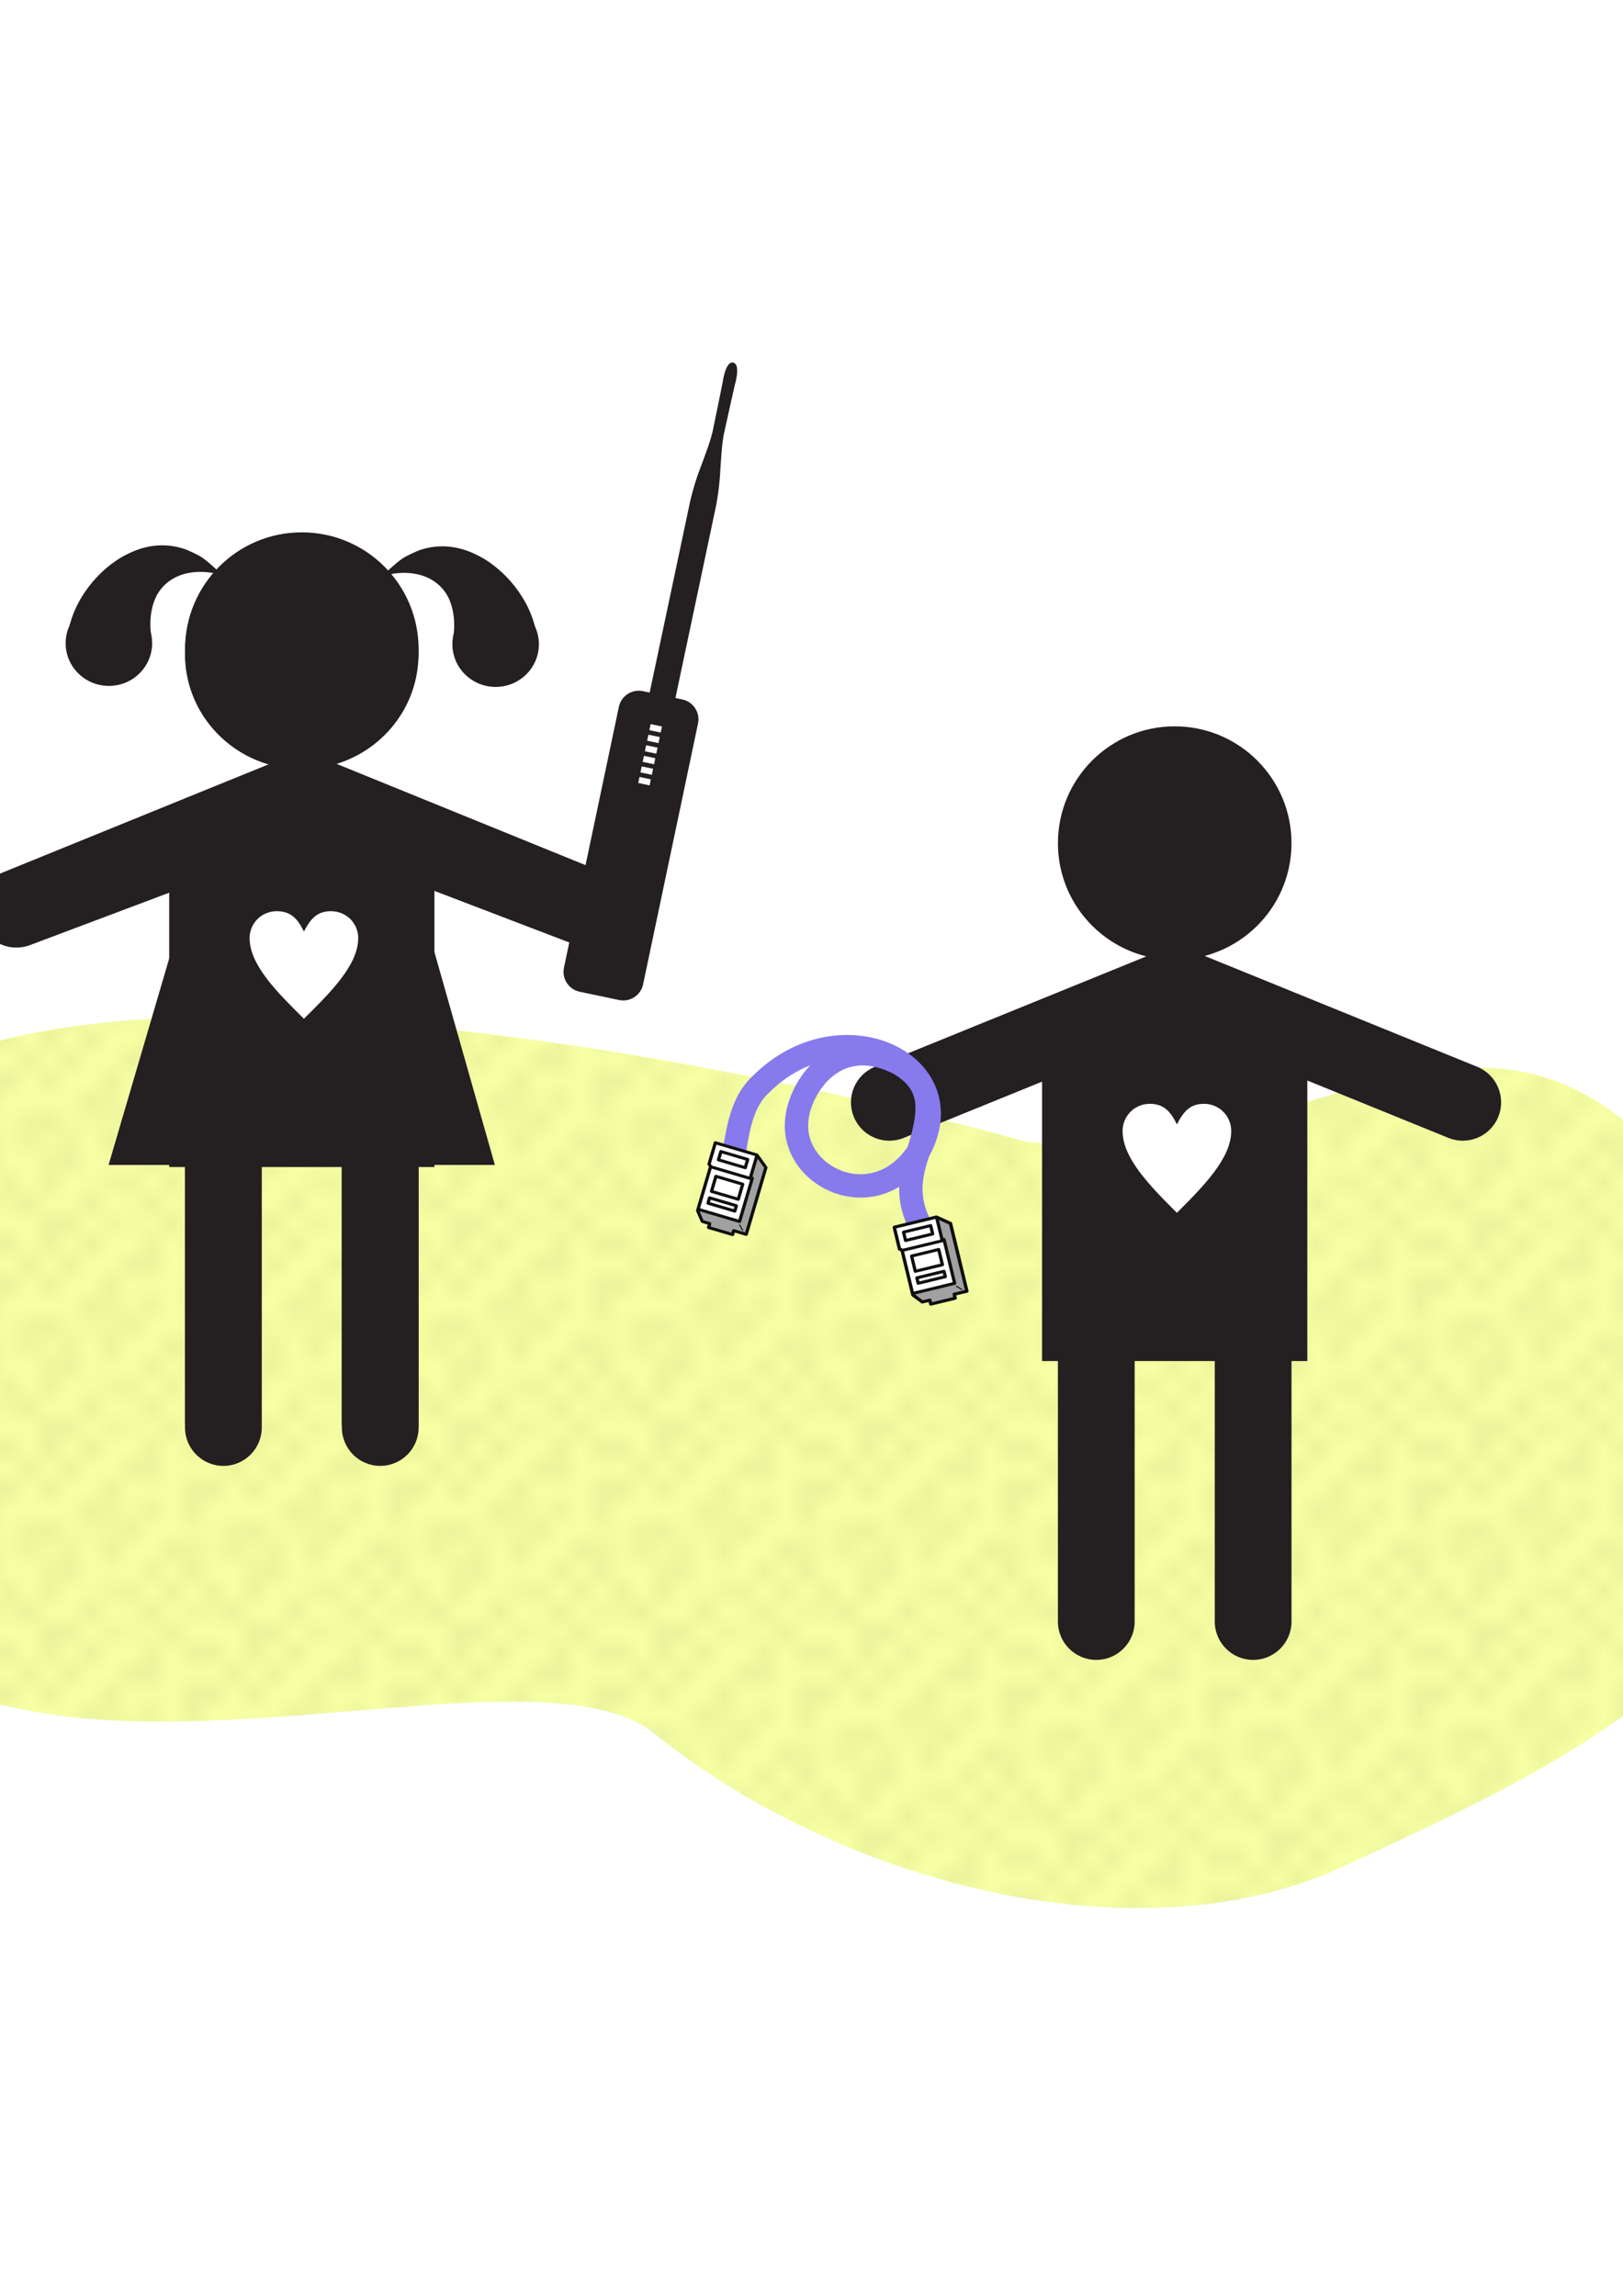<?xml version="1.0" encoding="UTF-8" standalone="no"?>
<!-- Created with Inkscape (http://www.inkscape.org/) -->

<svg
   xmlns:dc="http://purl.org/dc/elements/1.1/"
   xmlns:cc="http://creativecommons.org/ns#"
   xmlns:rdf="http://www.w3.org/1999/02/22-rdf-syntax-ns#"
   xmlns:svg="http://www.w3.org/2000/svg"
   xmlns="http://www.w3.org/2000/svg"
   xmlns:sodipodi="http://sodipodi.sourceforge.net/DTD/sodipodi-0.dtd"
   xmlns:inkscape="http://www.inkscape.org/namespaces/inkscape"
   width="210mm"
   height="297mm"
   id="svg2"
   version="1.1"
   inkscape:version="0.48.2 r9819"
   sodipodi:docname="Pair_of_installers-upd.svg"
   inkscape:export-filename="Q:\home\file\Pair_of_installers-upd.png"
   inkscape:export-xdpi="90"
   inkscape:export-ydpi="90">
  <defs
     id="defs4">
    <clipPath
       id="clipPath934"
       clipPathUnits="userSpaceOnUse">
      <path
         inkscape:connector-curvature="0"
         id="path936"
         d="m 54.72,168.729 65.071,0 0,62.585 -65.071,0 0,-62.585 z" />
    </clipPath>
    <clipPath
       id="clipPath868"
       clipPathUnits="userSpaceOnUse">
      <path
         inkscape:connector-curvature="0"
         id="path870"
         d="m 36,239.48 132.48,0 0,76.32 -132.48,0 0,-76.32 z" />
    </clipPath>
    <clipPath
       id="clipPath840"
       clipPathUnits="userSpaceOnUse">
      <path
         inkscape:connector-curvature="0"
         id="path842"
         d="M 69.28,123.822 103.922,95.77 127.967,125.464 93.326,153.516 69.28,123.822 z" />
    </clipPath>
    <clipPath
       id="clipPath790"
       clipPathUnits="userSpaceOnUse">
      <path
         inkscape:connector-curvature="0"
         id="path792"
         d="m 36.8,315.8 131.68,0 0,76.32 -131.68,0 0,-76.32 z" />
    </clipPath>
    <clipPath
       id="clipPath778"
       clipPathUnits="userSpaceOnUse">
      <path
         inkscape:connector-curvature="0"
         id="path780"
         d="m 36.4,393.12 131.681,0 0,76.32 -131.681,0 0,-76.32 z" />
    </clipPath>
    <clipPath
       id="clipPath764"
       clipPathUnits="userSpaceOnUse">
      <path
         inkscape:connector-curvature="0"
         id="path766"
         d="m 60.155,472.06 69.989,0 0,66.345 -69.989,0 0,-66.345 z" />
    </clipPath>
    <clipPath
       id="clipPath56"
       clipPathUnits="userSpaceOnUse">
      <path
         inkscape:connector-curvature="0"
         id="path58"
         d="M 0,792 612,792 612,0 0,0 0,792 z" />
    </clipPath>
    <clipPath
       id="clipPath18"
       clipPathUnits="userSpaceOnUse">
      <path
         inkscape:connector-curvature="0"
         id="path20"
         d="M 0,792 612,792 612,0 0,0 0,792 z" />
    </clipPath>
    <clipPath
       clipPathUnits="userSpaceOnUse"
       id="clipPath3058">
      <path
         inkscape:connector-curvature="0"
         d="M 0,0 612,0 612,792 0,792 0,0 z"
         id="path3060" />
    </clipPath>
    <pattern
       inkscape:collect="always"
       patternUnits="userSpaceOnUse"
       width="10"
       height="10"
       patternTransform="translate(0,0) scale(10,10)"
       id="Polkadots-med"
       inkscape:stockid="Polka dots, medium">
      <circle
         style="fill:black;stroke:none"
         cx="2.567"
         cy="0.810"
         r="0.15"
         id="circle4794" />
      <circle
         style="fill:black;stroke:none"
         cx="3.048"
         cy="2.33"
         r="0.15"
         id="circle4796" />
      <circle
         style="fill:black;stroke:none"
         cx="4.418"
         cy="2.415"
         r="0.15"
         id="circle4798" />
      <circle
         style="fill:black;stroke:none"
         cx="1.844"
         cy="3.029"
         r="0.15"
         id="circle4800" />
      <circle
         style="fill:black;stroke:none"
         cx="6.08"
         cy="1.363"
         r="0.15"
         id="circle4802" />
      <circle
         style="fill:black;stroke:none"
         cx="5.819"
         cy="4.413"
         r="0.15"
         id="circle4804" />
      <circle
         style="fill:black;stroke:none"
         cx="4.305"
         cy="4.048"
         r="0.15"
         id="circle4806" />
      <circle
         style="fill:black;stroke:none"
         cx="5.541"
         cy="3.045"
         r="0.15"
         id="circle4808" />
      <circle
         style="fill:black;stroke:none"
         cx="4.785"
         cy="5.527"
         r="0.15"
         id="circle4810" />
      <circle
         style="fill:black;stroke:none"
         cx="2.667"
         cy="5.184"
         r="0.15"
         id="circle4812" />
      <circle
         style="fill:black;stroke:none"
         cx="7.965"
         cy="1.448"
         r="0.15"
         id="circle4814" />
      <circle
         style="fill:black;stroke:none"
         cx="7.047"
         cy="5.049"
         r="0.15"
         id="circle4816" />
      <circle
         style="fill:black;stroke:none"
         cx="4.340"
         cy="0.895"
         r="0.15"
         id="circle4818" />
      <circle
         style="fill:black;stroke:none"
         cx="7.125"
         cy="0.340"
         r="0.15"
         id="circle4820" />
      <circle
         style="fill:black;stroke:none"
         cx="9.553"
         cy="1.049"
         r="0.15"
         id="circle4822" />
      <circle
         style="fill:black;stroke:none"
         cx="7.006"
         cy="2.689"
         r="0.15"
         id="circle4824" />
      <circle
         style="fill:black;stroke:none"
         cx="8.909"
         cy="2.689"
         r="0.15"
         id="circle4826" />
      <circle
         style="fill:black;stroke:none"
         cx="9.315"
         cy="4.407"
         r="0.15"
         id="circle4828" />
      <circle
         style="fill:black;stroke:none"
         cx="7.820"
         cy="3.870"
         r="0.15"
         id="circle4830" />
      <circle
         style="fill:black;stroke:none"
         cx="8.270"
         cy="5.948"
         r="0.15"
         id="circle4832" />
      <circle
         style="fill:black;stroke:none"
         cx="7.973"
         cy="7.428"
         r="0.15"
         id="circle4834" />
      <circle
         style="fill:black;stroke:none"
         cx="9.342"
         cy="8.072"
         r="0.15"
         id="circle4836" />
      <circle
         style="fill:black;stroke:none"
         cx="8.206"
         cy="9.315"
         r="0.15"
         id="circle4838" />
      <circle
         style="fill:black;stroke:none"
         cx="9.682"
         cy="9.475"
         r="0.15"
         id="circle4840" />
      <circle
         style="fill:black;stroke:none"
         cx="9.688"
         cy="6.186"
         r="0.15"
         id="circle4842" />
      <circle
         style="fill:black;stroke:none"
         cx="3.379"
         cy="6.296"
         r="0.15"
         id="circle4844" />
      <circle
         style="fill:black;stroke:none"
         cx="2.871"
         cy="8.204"
         r="0.15"
         id="circle4846" />
      <circle
         style="fill:black;stroke:none"
         cx="4.59"
         cy="8.719"
         r="0.15"
         id="circle4848" />
      <circle
         style="fill:black;stroke:none"
         cx="3.181"
         cy="9.671"
         r="0.15"
         id="circle4850" />
      <circle
         style="fill:black;stroke:none"
         cx="5.734"
         cy="7.315"
         r="0.15"
         id="circle4852" />
      <circle
         style="fill:black;stroke:none"
         cx="6.707"
         cy="6.513"
         r="0.15"
         id="circle4854" />
      <circle
         style="fill:black;stroke:none"
         cx="5.730"
         cy="9.670"
         r="0.15"
         id="circle4856" />
      <circle
         style="fill:black;stroke:none"
         cx="6.535"
         cy="8.373"
         r="0.15"
         id="circle4858" />
      <circle
         style="fill:black;stroke:none"
         cx="4.37"
         cy="7.154"
         r="0.15"
         id="circle4860" />
      <circle
         style="fill:black;stroke:none"
         cx="0.622"
         cy="7.25"
         r="0.15"
         id="circle4862" />
      <circle
         style="fill:black;stroke:none"
         cx="0.831"
         cy="5.679"
         r="0.15"
         id="circle4864" />
      <circle
         style="fill:black;stroke:none"
         cx="1.257"
         cy="8.519"
         r="0.15"
         id="circle4866" />
      <circle
         style="fill:black;stroke:none"
         cx="1.989"
         cy="6.877"
         r="0.15"
         id="circle4868" />
      <circle
         style="fill:black;stroke:none"
         cx="0.374"
         cy="3.181"
         r="0.15"
         id="circle4870" />
      <circle
         style="fill:black;stroke:none"
         cx="1.166"
         cy="1.664"
         r="0.15"
         id="circle4872" />
      <circle
         style="fill:black;stroke:none"
         cx="1.151"
         cy="0.093"
         r="0.15"
         id="circle4874" />
      <circle
         style="fill:black;stroke:none"
         cx="1.151"
         cy="10.093"
         r="0.15"
         id="circle4876" />
      <circle
         style="fill:black;stroke:none"
         cx="1.302"
         cy="4.451"
         r="0.15"
         id="circle4878" />
      <circle
         style="fill:black;stroke:none"
         cx="3.047"
         cy="3.763"
         r="0.15"
         id="circle4880" />
    </pattern>
  </defs>
  <sodipodi:namedview
     id="base"
     pagecolor="#ffffff"
     bordercolor="#666666"
     borderopacity="1.0"
     gridtolerance="10000"
     guidetolerance="10"
     objecttolerance="10"
     inkscape:pageopacity="0.0"
     inkscape:pageshadow="2"
     inkscape:zoom="0.35"
     inkscape:cx="375"
     inkscape:cy="-233.49529"
     inkscape:document-units="mm"
     inkscape:current-layer="layer1"
     showgrid="false"
     inkscape:window-width="986"
     inkscape:window-height="490"
     inkscape:window-x="150"
     inkscape:window-y="150"
     inkscape:window-maximized="0" />
  <g
     inkscape:label="Пласт 1"
     inkscape:groupmode="layer"
     id="layer1">
    <g
       transform="translate(390.613,-25.282)"
       id="layer1-9"
       inkscape:label="Layer 1">
      <rect
         inkscape:export-ydpi="27.59"
         inkscape:export-xdpi="27.59"
         inkscape:export-filename="/home/andygunn/Commotion/Construction Kit/Graphic Assets/Pair_of_installers.png"
         transform="translate(-496.327,202.561)"
         y="0.166"
         x="1.0899136e-006"
         height="755.714"
         width="978.571"
         id="rect3881"
         style="fill:#ffffff;fill-opacity:1;stroke:none" />
      <g
         inkscape:export-ydpi="27.59"
         inkscape:export-xdpi="27.59"
         inkscape:export-filename="/home/andygunn/Commotion/Construction Kit/Graphic Assets/Pair_of_installers.png"
         transform="translate(888.571,148.571)"
         id="g5484">
        <path
           style="fill:#e8ff00;fill-opacity:0.36;stroke:none"
           d="m -777.096,434.97 c -150.362,-41.976 -556.087,-125.696 -597.143,25.714 -80.874,400.934 324.131,196 414.286,262.857 84.536,69.288 227.211,111.955 331.429,68.571 131.961,-60.876 273.375,-122.649 200,-297.143 -108.387,-184.955 -199.445,-43.508 -348.571,-60 z"
           id="path3033-4"
           inkscape:connector-curvature="0"
           sodipodi:nodetypes="cccccc" />
        <path
           style="fill:url(#Polkadots-med);fill-opacity:1;stroke:none"
           d="m -777.143,435.219 c -150.362,-41.976 -556.087,-125.696 -597.143,25.714 -80.874,400.934 324.131,196 414.286,262.857 84.536,69.288 227.211,111.955 331.429,68.571 131.961,-60.876 273.375,-122.649 200,-297.143 -108.387,-184.955 -199.445,-43.508 -348.571,-60 z"
           id="path3033"
           inkscape:connector-curvature="0"
           sodipodi:nodetypes="cccccc" />
      </g>
      <g
         inkscape:export-ydpi="27.59"
         inkscape:export-xdpi="27.59"
         inkscape:export-filename="/home/andygunn/Commotion/Construction Kit/Graphic Assets/Pair_of_installers.png"
         inkscape:label="Layer 1"
         id="layer1-8"
         transform="matrix(0.646,0.136,-0.136,0.646,-228.918,-128.747)">
        <g
           id="g3198"
           transform="matrix(2.627,0,0,2.627,-593.906,-699.345)">
          <g
             id="g3054"
             transform="matrix(1.25,0,0,-1.25,294.73,1249.131)">
            <g
               clip-path="url(#clipPath3058)"
               id="g3056">
              <g
                 transform="translate(69.847,578.773)"
                 id="g3062">
                <path
                   id="path3064"
                   style="fill:#241f21;fill-opacity:1;fill-rule:nonzero;stroke:none"
                   d="m 0,0 -1.588,0 0.041,44.236 c 0,0 -0.033,3.434 -0.562,7.088 -0.528,3.656 -1.043,6.936 -1.047,9.283 -0.004,2.35 0.135,11.258 0.135,11.258 0,0 0.412,4.713 -1.327,4.84 l -0.127,0.022 c -1.738,-0.116 -1.357,-4.832 -1.357,-4.832 0,0 0.086,-8.909 0.068,-11.258 -0.017,-2.348 -0.554,-5.623 -1.103,-9.276 -0.551,-3.652 -0.606,-7.086 -0.606,-7.086 L -7.526,0 -9.08,0 c -2.531,0 -4.582,-2.051 -4.582,-4.582 l 0,-60.117 c 0,-2.531 2.051,-4.582 4.582,-4.582 l 9.08,0 c 2.531,0 4.584,2.051 4.584,4.582 l 0,60.117 C 4.584,-2.051 2.531,0 0,0"
                   inkscape:connector-curvature="0" />
              </g>
            </g>
          </g>
          <path
             id="path3066"
             style="fill:#ffffff;fill-opacity:1;fill-rule:nonzero;stroke:none"
             d="m 378.004,536.048 -3.276,0 0,-1.736 3.276,0 0,1.736 z"
             inkscape:connector-curvature="0" />
          <path
             id="path3068"
             style="fill:#ffffff;fill-opacity:1;fill-rule:nonzero;stroke:none"
             d="m 378.004,539.093 -3.276,0 0,-1.734 3.276,0 0,1.734 z"
             inkscape:connector-curvature="0" />
          <path
             id="path3070"
             style="fill:#ffffff;fill-opacity:1;fill-rule:nonzero;stroke:none"
             d="m 378.004,542.139 -3.276,0 0,-1.736 3.276,0 0,1.736 z"
             inkscape:connector-curvature="0" />
          <path
             id="path3072"
             style="fill:#ffffff;fill-opacity:1;fill-rule:nonzero;stroke:none"
             d="m 378.004,545.184 -3.276,0 0,-1.734 3.276,0 0,1.734 z"
             inkscape:connector-curvature="0" />
          <path
             id="path3074"
             style="fill:#ffffff;fill-opacity:1;fill-rule:nonzero;stroke:none"
             d="m 378.004,548.228 -3.276,0 0,-1.734 3.276,0 0,1.734 z"
             inkscape:connector-curvature="0" />
          <path
             id="path3076"
             style="fill:#ffffff;fill-opacity:1;fill-rule:nonzero;stroke:none"
             d="m 378.004,551.275 -3.276,0 0,-1.736 3.276,0 0,1.736 z"
             inkscape:connector-curvature="0" />
        </g>
      </g>
      <g
         inkscape:export-ydpi="27.59"
         inkscape:export-xdpi="27.59"
         inkscape:export-filename="/home/andygunn/Commotion/Construction Kit/Graphic Assets/Pair_of_installers.png"
         inkscape:label="Layer 1"
         id="layer1-0"
         transform="matrix(1.635,0,0,1.635,-871.904,-134.338)">
        <g
           transform="matrix(4.014,0,0,4.014,31.704,-1820.77)"
           id="g4023">
          <g
             transform="matrix(1.25,0,0,-1.25,110.468,542.95)"
             id="g1944">
            <path
               id="path1946"
               style="fill:#241f21;fill-opacity:1;fill-rule:nonzero;stroke:none"
               d="m 0,0 -16.244,6.606 c 2.977,0.792 5.173,3.496 5.173,6.722 0,3.846 -3.117,6.963 -6.964,6.963 -3.843,0 -6.959,-3.117 -6.959,-6.963 0,-3.262 2.244,-5.991 5.268,-6.747 l -2.556,-1.04 c -0.06,-0.025 -0.122,-0.048 -0.181,-0.073 L -35.907,0 c -1.17,-0.477 -1.732,-1.813 -1.257,-2.98 0.476,-1.172 1.812,-1.733 2.98,-1.256 l 8.245,3.351 0,-16.653 0.943,0 0,-15.525 c 0,-1.262 1.025,-2.287 2.287,-2.287 1.264,0 2.288,1.025 2.288,2.287 l 0,15.525 4.776,0 0,-15.525 c 0,-1.262 1.024,-2.287 2.287,-2.287 1.263,0 2.288,1.025 2.288,2.287 l 0,15.525 0.942,0 0,16.719 8.405,-3.417 c 1.168,-0.477 2.504,0.084 2.98,1.256 C 1.732,-1.813 1.169,-0.477 0,0"
               inkscape:connector-curvature="0" />
          </g>
          <g
             transform="matrix(1.25,0,0,-1.25,88.09,547.241)"
             id="g1948">
            <path
               id="path1950"
               style="fill:#ffffff;fill-opacity:1;fill-rule:nonzero;stroke:none"
               d="m 0,0 c 0.416,0.81 0.811,1.226 1.619,1.226 0.897,0 1.619,-0.723 1.619,-1.62 0,-1.619 -1.619,-3.259 -3.238,-4.878 -1.619,1.619 -3.238,3.259 -3.238,4.878 0,0.897 0.721,1.62 1.619,1.62 C -0.811,1.226 -0.393,0.81 0,0"
               inkscape:connector-curvature="0" />
          </g>
        </g>
      </g>
      <g
         inkscape:export-ydpi="27.59"
         inkscape:export-xdpi="27.59"
         inkscape:export-filename="/home/andygunn/Commotion/Construction Kit/Graphic Assets/Pair_of_installers.png"
         inkscape:label="Layer 1"
         id="layer1-0-8"
         transform="matrix(1.635,0,0,1.635,-445.03,-39.481)">
        <g
           transform="matrix(4.014,0,0,4.014,31.704,-1820.77)"
           id="g4023-1">
          <g
             transform="matrix(1.25,0,0,-1.25,110.468,542.95)"
             id="g1944-8">
            <path
               id="path1946-4"
               style="fill:#241f21;fill-opacity:1;fill-rule:nonzero;stroke:none"
               d="m 0,0 -16.244,6.606 c 2.977,0.792 5.173,3.496 5.173,6.722 0,3.846 -3.117,6.963 -6.964,6.963 -3.843,0 -6.959,-3.117 -6.959,-6.963 0,-3.262 2.244,-5.991 5.268,-6.747 l -2.556,-1.04 c -0.06,-0.025 -0.122,-0.048 -0.181,-0.073 L -35.907,0 c -1.17,-0.477 -1.732,-1.813 -1.257,-2.98 0.476,-1.172 1.812,-1.733 2.98,-1.256 l 8.245,3.351 0,-16.653 0.943,0 0,-15.525 c 0,-1.262 1.025,-2.287 2.287,-2.287 1.264,0 2.288,1.025 2.288,2.287 l 0,15.525 4.776,0 0,-15.525 c 0,-1.262 1.024,-2.287 2.287,-2.287 1.263,0 2.288,1.025 2.288,2.287 l 0,15.525 0.942,0 0,16.719 8.405,-3.417 c 1.168,-0.477 2.504,0.084 2.98,1.256 C 1.732,-1.813 1.169,-0.477 0,0"
               inkscape:connector-curvature="0" />
          </g>
          <g
             transform="matrix(1.25,0,0,-1.25,88.09,547.241)"
             id="g1948-9">
            <path
               id="path1950-8"
               style="fill:#ffffff;fill-opacity:1;fill-rule:nonzero;stroke:none"
               d="m 0,0 c 0.416,0.81 0.811,1.226 1.619,1.226 0.897,0 1.619,-0.723 1.619,-1.62 0,-1.619 -1.619,-3.259 -3.238,-4.878 -1.619,1.619 -3.238,3.259 -3.238,4.878 0,0.897 0.721,1.62 1.619,1.62 C -0.811,1.226 -0.393,0.81 0,0"
               inkscape:connector-curvature="0" />
          </g>
        </g>
      </g>
      <g
         inkscape:export-filename="/home/andygunn/Commotion/Construction Kit/Graphic Assets/Pair_of_installers.png"
         inkscape:export-ydpi="27.59"
         inkscape:export-xdpi="27.59"
         transform="matrix(0.037,0.633,-0.633,0.037,160.1,292.407)"
         id="g5968">
        <path
           style="fill:none;stroke:#877aed;stroke-width:18.009;stroke-linecap:round;stroke-linejoin:miter;stroke-miterlimit:4;stroke-opacity:1;stroke-dasharray:none"
           d="m 511.41,190.066 c -23.87,9.532 -40.84,2.784 -58.925,-4.456 -28.377,-10.314 -47.819,-12.118 -64.419,12.188 -28.523,48.417 14.812,78.184 38.466,81.542 44.648,7.461 78.798,-56.13 30.292,-92.005 -64.779,-41.693 -117.769,52.527 -58.931,118.295 14.471,17.811 41.596,20.575 55.002,24.527"
           id="path4103"
           inkscape:connector-curvature="0"
           sodipodi:nodetypes="ccccccc" />
        <g
           id="g4109"
           transform="matrix(0.202,1.107,-1.107,0.202,981.497,-174.74)">
          <rect
             y="423.391"
             x="229.986"
             height="30.14"
             width="29.433"
             id="rect4105"
             style="fill:#ffffff;fill-opacity:1;stroke:none" />
          <rect
             y="453.796"
             x="231.047"
             height="16.44"
             width="29.61"
             id="rect4107"
             style="fill:#ffffff;fill-opacity:1;stroke:none" />
          <g
             transform="matrix(-0.007,1,-1,-0.007,721.123,76.146)"
             id="g4015">
            <path
               style="fill:#a1a1a1;fill-opacity:1;stroke:none"
               d="m 350.596,489.589 30.343,-0.338 1.023,-1.486 14.092,0 -4.965,7.32 -47.341,0.258 -0.346,-8.889 -2.662,-0.236 -0.213,-16.121 2.765,-0.604 0.258,-5.264 6.172,-4.523 0.081,28.641 z"
               id="path3245"
               inkscape:connector-curvature="0"
               sodipodi:nodetypes="cccccccccccccc" />
            <g
               id="g3212">
              <g
                 transform="matrix(0.695,-0.004,0.004,0.745,339.161,456.595)"
                 id="g872">
                <g
                   transform="translate(12.241,43.824)"
                   id="g874">
                  <path
                     inkscape:connector-curvature="0"
                     id="path876"
                     style="fill:#100f0d;fill-opacity:1;fill-rule:nonzero;stroke:none"
                     d="m 0,0 -4.243,4.243 c -0.195,0.196 -0.195,0.512 0,0.707 0.098,0.098 0.226,0.147 0.354,0.147 0.128,0 0.256,-0.049 0.353,-0.147 L 0.707,0.707 C 0.902,0.512 0.902,0.195 0.707,0 0.512,-0.195 0.195,-0.195 0,0" />
                </g>
              </g>
              <g
                 transform="matrix(0.695,-0.004,0.004,0.745,339.161,456.595)"
                 id="g878">
                <g
                   transform="translate(82,40)"
                   id="g880">
                  <path
                     inkscape:connector-curvature="0"
                     id="path882"
                     style="fill:#100f0d;fill-opacity:1;fill-rule:nonzero;stroke:none"
                     d="M 0,0 -20.582,0 C -20.725,0 -20.865,0.021 -21,0.06 l 0,-35.471 c 0.07,-0.066 0.139,-0.134 0.196,-0.213 L -19.813,-37 0,-37 0,0 z M -8.553,11 -75,11 -75,0.5 c 0,-0.828 -0.671,-1.5 -1.5,-1.5 l -2.5,0 0,-20 2.5,0 c 0.829,0 1.5,-0.672 1.5,-1.5 l 0,-6.381 7.319,-5.652 10e-4,37.821 c 0,0.828 0.671,1.5 1.5,1.5 l 44.499,0 c 0.829,0 1.5,-0.672 1.5,-1.5 0,-0.035 -0.007,-0.067 -0.01,-0.101 L -19.991,3 -1.844,3 -8.553,11 z M -24,-35 l 0,36.788 -40.68,0 L -64.681,-35 -24,-35 z m 25.5,-5 -22.082,0 c -0.482,0 -0.936,0.232 -1.217,0.624 l -0.991,1.376 -42.691,0 -1.399,0 -0.708,0 c -0.332,0 -0.655,0.11 -0.917,0.312 l -8.912,6.883 c -0.368,0.285 -0.583,0.723 -0.583,1.188 l 0,5.617 -2.5,0 c -0.829,0 -1.5,0.672 -1.5,1.5 l 0,23 c 0,0.828 0.671,1.5 1.5,1.5 l 2.5,0 0,10.5 c 0,0.828 0.671,1.5 1.5,1.5 l 68.646,0 c 0.444,0 0.865,-0.196 1.15,-0.536 L 2.649,2.312 C 2.876,2.041 3,1.7 3,1.348 L 3,-38.5 C 3,-39.328 2.329,-40 1.5,-40" />
                </g>
              </g>
              <g
                 transform="matrix(0.695,-0.004,0.004,0.745,339.161,456.595)"
                 id="g884">
                <g
                   transform="translate(25.824,12.221)"
                   id="g886">
                  <path
                     inkscape:connector-curvature="0"
                     id="path888"
                     style="fill:#100f0d;fill-opacity:1;fill-rule:nonzero;stroke:none"
                     d="m 0,0 2.492,0 0,22.666 -2.493,0 L 0,0 z m -1.501,25.666 5.493,0 c 0.828,0 1.5,-0.672 1.5,-1.5 l 0,-25.666 C 5.492,-1.897 5.334,-2.279 5.053,-2.561 4.771,-2.842 4.39,-3 3.992,-3 L -1.5,-3 C -2.329,-3 -3,-2.328 -3,-1.5 l -10e-4,25.666 c 0,0.398 0.159,0.779 0.44,1.061 0.281,0.281 0.663,0.439 1.06,0.439" />
                </g>
              </g>
              <g
                 transform="matrix(0.695,-0.004,0.004,0.745,339.161,456.595)"
                 id="g890">
                <g
                   transform="translate(37.951,12.221)"
                   id="g892">
                  <path
                     inkscape:connector-curvature="0"
                     id="path894"
                     style="fill:#100f0d;fill-opacity:1;fill-rule:nonzero;stroke:none"
                     d="m 0,0 12.492,-0.001 0,22.668 L 0,22.666 0,0 z m -1.5,25.666 15.492,0.001 c 0.398,0 0.779,-0.158 1.061,-0.439 0.281,-0.282 0.439,-0.663 0.439,-1.061 l 0,-25.668 c 0,-0.397 -0.158,-0.779 -0.439,-1.06 -0.282,-0.282 -0.663,-0.44 -1.061,-0.44 L -1.5,-3 C -2.329,-3 -3,-2.328 -3,-1.5 l 0,25.666 c 0,0.828 0.671,1.5 1.5,1.5" />
                </g>
              </g>
              <g
                 transform="matrix(0.695,-0.004,0.004,0.745,339.161,456.595)"
                 id="g896">
                <g
                   transform="translate(75.224,10.194)"
                   id="g898">
                  <path
                     inkscape:connector-curvature="0"
                     id="path900"
                     style="fill:#100f0d;fill-opacity:1;fill-rule:nonzero;stroke:none"
                     d="m 0,0 0,22.667 -5.492,0 L -5.492,0 0,0 z m -6.992,25.667 8.492,0 c 0.007,-0.001 0.014,-0.001 0.021,0 0.828,0 1.5,-0.672 1.5,-1.5 C 3.021,24.083 3.014,24.001 3,23.922 L 3,-1.5 C 3,-2.328 2.329,-3 1.5,-3 l -8.492,0 c -0.398,0 -0.779,0.158 -1.061,0.44 -0.281,0.281 -0.439,0.663 -0.439,1.06 l 0,25.667 c 0,0.828 0.672,1.5 1.5,1.5" />
                </g>
              </g>
            </g>
          </g>
        </g>
        <g
           transform="matrix(0.202,1.107,-1.107,0.202,981.497,-174.74)"
           id="g4131">
          <rect
             style="fill:#ffffff;fill-opacity:1;stroke:none"
             id="rect4133"
             width="29.433"
             height="30.14"
             x="229.986"
             y="423.391" />
          <rect
             style="fill:#ffffff;fill-opacity:1;stroke:none"
             id="rect4135"
             width="29.61"
             height="16.44"
             x="231.047"
             y="453.796" />
          <g
             id="g4137"
             transform="matrix(-0.007,1,-1,-0.007,721.123,76.146)">
            <path
               sodipodi:nodetypes="cccccccccccccc"
               inkscape:connector-curvature="0"
               id="path4139"
               d="m 350.596,489.589 30.343,-0.338 1.023,-1.486 14.092,0 -4.965,7.32 -47.341,0.258 -0.346,-8.889 -2.662,-0.236 -0.213,-16.121 2.765,-0.604 0.258,-5.264 6.172,-4.523 0.081,28.641 z"
               style="fill:#a1a1a1;fill-opacity:1;stroke:none" />
            <g
               id="g4141">
              <g
                 id="g4143"
                 transform="matrix(0.695,-0.004,0.004,0.745,339.161,456.595)">
                <g
                   id="g4145"
                   transform="translate(12.241,43.824)">
                  <path
                     d="m 0,0 -4.243,4.243 c -0.195,0.196 -0.195,0.512 0,0.707 0.098,0.098 0.226,0.147 0.354,0.147 0.128,0 0.256,-0.049 0.353,-0.147 L 0.707,0.707 C 0.902,0.512 0.902,0.195 0.707,0 0.512,-0.195 0.195,-0.195 0,0"
                     style="fill:#100f0d;fill-opacity:1;fill-rule:nonzero;stroke:none"
                     id="path4147"
                     inkscape:connector-curvature="0" />
                </g>
              </g>
              <g
                 id="g4149"
                 transform="matrix(0.695,-0.004,0.004,0.745,339.161,456.595)">
                <g
                   id="g4151"
                   transform="translate(82,40)">
                  <path
                     d="M 0,0 -20.582,0 C -20.725,0 -20.865,0.021 -21,0.06 l 0,-35.471 c 0.07,-0.066 0.139,-0.134 0.196,-0.213 L -19.813,-37 0,-37 0,0 z M -8.553,11 -75,11 -75,0.5 c 0,-0.828 -0.671,-1.5 -1.5,-1.5 l -2.5,0 0,-20 2.5,0 c 0.829,0 1.5,-0.672 1.5,-1.5 l 0,-6.381 7.319,-5.652 10e-4,37.821 c 0,0.828 0.671,1.5 1.5,1.5 l 44.499,0 c 0.829,0 1.5,-0.672 1.5,-1.5 0,-0.035 -0.007,-0.067 -0.01,-0.101 L -19.991,3 -1.844,3 -8.553,11 z M -24,-35 l 0,36.788 -40.68,0 L -64.681,-35 -24,-35 z m 25.5,-5 -22.082,0 c -0.482,0 -0.936,0.232 -1.217,0.624 l -0.991,1.376 -42.691,0 -1.399,0 -0.708,0 c -0.332,0 -0.655,0.11 -0.917,0.312 l -8.912,6.883 c -0.368,0.285 -0.583,0.723 -0.583,1.188 l 0,5.617 -2.5,0 c -0.829,0 -1.5,0.672 -1.5,1.5 l 0,23 c 0,0.828 0.671,1.5 1.5,1.5 l 2.5,0 0,10.5 c 0,0.828 0.671,1.5 1.5,1.5 l 68.646,0 c 0.444,0 0.865,-0.196 1.15,-0.536 L 2.649,2.312 C 2.876,2.041 3,1.7 3,1.348 L 3,-38.5 C 3,-39.328 2.329,-40 1.5,-40"
                     style="fill:#100f0d;fill-opacity:1;fill-rule:nonzero;stroke:none"
                     id="path4153"
                     inkscape:connector-curvature="0" />
                </g>
              </g>
              <g
                 id="g4155"
                 transform="matrix(0.695,-0.004,0.004,0.745,339.161,456.595)">
                <g
                   id="g4157"
                   transform="translate(25.824,12.221)">
                  <path
                     d="m 0,0 2.492,0 0,22.666 -2.493,0 L 0,0 z m -1.501,25.666 5.493,0 c 0.828,0 1.5,-0.672 1.5,-1.5 l 0,-25.666 C 5.492,-1.897 5.334,-2.279 5.053,-2.561 4.771,-2.842 4.39,-3 3.992,-3 L -1.5,-3 C -2.329,-3 -3,-2.328 -3,-1.5 l -10e-4,25.666 c 0,0.398 0.159,0.779 0.44,1.061 0.281,0.281 0.663,0.439 1.06,0.439"
                     style="fill:#100f0d;fill-opacity:1;fill-rule:nonzero;stroke:none"
                     id="path4159"
                     inkscape:connector-curvature="0" />
                </g>
              </g>
              <g
                 id="g4161"
                 transform="matrix(0.695,-0.004,0.004,0.745,339.161,456.595)">
                <g
                   id="g4163"
                   transform="translate(37.951,12.221)">
                  <path
                     d="m 0,0 12.492,-0.001 0,22.668 L 0,22.666 0,0 z m -1.5,25.666 15.492,0.001 c 0.398,0 0.779,-0.158 1.061,-0.439 0.281,-0.282 0.439,-0.663 0.439,-1.061 l 0,-25.668 c 0,-0.397 -0.158,-0.779 -0.439,-1.06 -0.282,-0.282 -0.663,-0.44 -1.061,-0.44 L -1.5,-3 C -2.329,-3 -3,-2.328 -3,-1.5 l 0,25.666 c 0,0.828 0.671,1.5 1.5,1.5"
                     style="fill:#100f0d;fill-opacity:1;fill-rule:nonzero;stroke:none"
                     id="path4165"
                     inkscape:connector-curvature="0" />
                </g>
              </g>
              <g
                 id="g4167"
                 transform="matrix(0.695,-0.004,0.004,0.745,339.161,456.595)">
                <g
                   id="g4169"
                   transform="translate(75.224,10.194)">
                  <path
                     d="m 0,0 0,22.667 -5.492,0 L -5.492,0 0,0 z m -6.992,25.667 8.492,0 c 0.007,-0.001 0.014,-0.001 0.021,0 0.828,0 1.5,-0.672 1.5,-1.5 C 3.021,24.083 3.014,24.001 3,23.922 L 3,-1.5 C 3,-2.328 2.329,-3 1.5,-3 l -8.492,0 c -0.398,0 -0.779,0.158 -1.061,0.44 -0.281,0.281 -0.439,0.663 -0.439,1.06 l 0,25.667 c 0,0.828 0.672,1.5 1.5,1.5"
                     style="fill:#100f0d;fill-opacity:1;fill-rule:nonzero;stroke:none"
                     id="path4171"
                     inkscape:connector-curvature="0" />
                </g>
              </g>
            </g>
          </g>
        </g>
        <g
           transform="matrix(-0.379,1.06,-1.06,-0.379,1037.895,244.667)"
           id="g4131-2">
          <rect
             style="fill:#ffffff;fill-opacity:1;stroke:none"
             id="rect4133-0"
             width="29.433"
             height="30.14"
             x="229.986"
             y="423.391" />
          <rect
             style="fill:#ffffff;fill-opacity:1;stroke:none"
             id="rect4135-5"
             width="29.61"
             height="16.44"
             x="231.047"
             y="453.796" />
          <g
             id="g4137-6"
             transform="matrix(-0.007,1,-1,-0.007,721.123,76.146)">
            <path
               sodipodi:nodetypes="cccccccccccccc"
               inkscape:connector-curvature="0"
               id="path4139-5"
               d="m 350.596,489.589 30.343,-0.338 1.023,-1.486 14.092,0 -4.965,7.32 -47.341,0.258 -0.346,-8.889 -2.662,-0.236 -0.213,-16.121 2.765,-0.604 0.258,-5.264 6.172,-4.523 0.081,28.641 z"
               style="fill:#a1a1a1;fill-opacity:1;stroke:none" />
            <g
               id="g4141-6">
              <g
                 id="g4143-5"
                 transform="matrix(0.695,-0.004,0.004,0.745,339.161,456.595)">
                <g
                   id="g4145-6"
                   transform="translate(12.241,43.824)">
                  <path
                     d="m 0,0 -4.243,4.243 c -0.195,0.196 -0.195,0.512 0,0.707 0.098,0.098 0.226,0.147 0.354,0.147 0.128,0 0.256,-0.049 0.353,-0.147 L 0.707,0.707 C 0.902,0.512 0.902,0.195 0.707,0 0.512,-0.195 0.195,-0.195 0,0"
                     style="fill:#100f0d;fill-opacity:1;fill-rule:nonzero;stroke:none"
                     id="path4147-5"
                     inkscape:connector-curvature="0" />
                </g>
              </g>
              <g
                 id="g4149-8"
                 transform="matrix(0.695,-0.004,0.004,0.745,339.161,456.595)">
                <g
                   id="g4151-0"
                   transform="translate(82,40)">
                  <path
                     d="M 0,0 -20.582,0 C -20.725,0 -20.865,0.021 -21,0.06 l 0,-35.471 c 0.07,-0.066 0.139,-0.134 0.196,-0.213 L -19.813,-37 0,-37 0,0 z M -8.553,11 -75,11 -75,0.5 c 0,-0.828 -0.671,-1.5 -1.5,-1.5 l -2.5,0 0,-20 2.5,0 c 0.829,0 1.5,-0.672 1.5,-1.5 l 0,-6.381 7.319,-5.652 10e-4,37.821 c 0,0.828 0.671,1.5 1.5,1.5 l 44.499,0 c 0.829,0 1.5,-0.672 1.5,-1.5 0,-0.035 -0.007,-0.067 -0.01,-0.101 L -19.991,3 -1.844,3 -8.553,11 z M -24,-35 l 0,36.788 -40.68,0 L -64.681,-35 -24,-35 z m 25.5,-5 -22.082,0 c -0.482,0 -0.936,0.232 -1.217,0.624 l -0.991,1.376 -42.691,0 -1.399,0 -0.708,0 c -0.332,0 -0.655,0.11 -0.917,0.312 l -8.912,6.883 c -0.368,0.285 -0.583,0.723 -0.583,1.188 l 0,5.617 -2.5,0 c -0.829,0 -1.5,0.672 -1.5,1.5 l 0,23 c 0,0.828 0.671,1.5 1.5,1.5 l 2.5,0 0,10.5 c 0,0.828 0.671,1.5 1.5,1.5 l 68.646,0 c 0.444,0 0.865,-0.196 1.15,-0.536 L 2.649,2.312 C 2.876,2.041 3,1.7 3,1.348 L 3,-38.5 C 3,-39.328 2.329,-40 1.5,-40"
                     style="fill:#100f0d;fill-opacity:1;fill-rule:nonzero;stroke:none"
                     id="path4153-2"
                     inkscape:connector-curvature="0" />
                </g>
              </g>
              <g
                 id="g4155-3"
                 transform="matrix(0.695,-0.004,0.004,0.745,339.161,456.595)">
                <g
                   id="g4157-1"
                   transform="translate(25.824,12.221)">
                  <path
                     d="m 0,0 2.492,0 0,22.666 -2.493,0 L 0,0 z m -1.501,25.666 5.493,0 c 0.828,0 1.5,-0.672 1.5,-1.5 l 0,-25.666 C 5.492,-1.897 5.334,-2.279 5.053,-2.561 4.771,-2.842 4.39,-3 3.992,-3 L -1.5,-3 C -2.329,-3 -3,-2.328 -3,-1.5 l -10e-4,25.666 c 0,0.398 0.159,0.779 0.44,1.061 0.281,0.281 0.663,0.439 1.06,0.439"
                     style="fill:#100f0d;fill-opacity:1;fill-rule:nonzero;stroke:none"
                     id="path4159-7"
                     inkscape:connector-curvature="0" />
                </g>
              </g>
              <g
                 id="g4161-0"
                 transform="matrix(0.695,-0.004,0.004,0.745,339.161,456.595)">
                <g
                   id="g4163-6"
                   transform="translate(37.951,12.221)">
                  <path
                     d="m 0,0 12.492,-0.001 0,22.668 L 0,22.666 0,0 z m -1.5,25.666 15.492,0.001 c 0.398,0 0.779,-0.158 1.061,-0.439 0.281,-0.282 0.439,-0.663 0.439,-1.061 l 0,-25.668 c 0,-0.397 -0.158,-0.779 -0.439,-1.06 -0.282,-0.282 -0.663,-0.44 -1.061,-0.44 L -1.5,-3 C -2.329,-3 -3,-2.328 -3,-1.5 l 0,25.666 c 0,0.828 0.671,1.5 1.5,1.5"
                     style="fill:#100f0d;fill-opacity:1;fill-rule:nonzero;stroke:none"
                     id="path4165-8"
                     inkscape:connector-curvature="0" />
                </g>
              </g>
              <g
                 id="g4167-3"
                 transform="matrix(0.695,-0.004,0.004,0.745,339.161,456.595)">
                <g
                   id="g4169-4"
                   transform="translate(75.224,10.194)">
                  <path
                     d="m 0,0 0,22.667 -5.492,0 L -5.492,0 0,0 z m -6.992,25.667 8.492,0 c 0.007,-0.001 0.014,-0.001 0.021,0 0.828,0 1.5,-0.672 1.5,-1.5 C 3.021,24.083 3.014,24.001 3,23.922 L 3,-1.5 C 3,-2.328 2.329,-3 1.5,-3 l -8.492,0 c -0.398,0 -0.779,0.158 -1.061,0.44 -0.281,0.281 -0.439,0.663 -0.439,1.06 l 0,25.667 c 0,0.828 0.672,1.5 1.5,1.5"
                     style="fill:#100f0d;fill-opacity:1;fill-rule:nonzero;stroke:none"
                     id="path4171-5"
                     inkscape:connector-curvature="0" />
                </g>
              </g>
            </g>
          </g>
        </g>
      </g>
    </g>
    <g
       id="layer1-88"
       inkscape:label="Layer 1"
       transform="matrix(0.829,0,0,0.818,-147.937,76.091)">
      <g
         inkscape:export-ydpi="27.59"
         inkscape:export-xdpi="27.59"
         inkscape:export-filename="/home/andygunn/Commotion/Construction Kit/Graphic Assets/Pair_of_installers.png"
         inkscape:label="Layer 1"
         id="layer1-0-2"
         transform="matrix(1.972,0,0,1.972,-402.072,-277.432)">
        <g
           transform="matrix(4.014,0,0,4.014,31.704,-1820.77)"
           id="g4023-4">
          <g
             transform="matrix(1.25,0,0,-1.25,110.468,542.95)"
             id="g1944-5">
            <path
               sodipodi:nodetypes="ccssscccccccccsssccssscccccc"
               id="path1946-5"
               style="fill:#241f21;fill-opacity:1;fill-rule:nonzero;stroke:none"
               d="m 0,0 -16.244,6.606 c 2.977,0.792 5.173,3.496 5.173,6.722 0,3.846 -3.117,6.963 -6.964,6.963 -3.843,0 -6.959,-3.117 -6.959,-6.963 0,-3.262 2.244,-5.991 5.268,-6.747 l -2.556,-1.04 c -0.06,-0.025 -0.122,-0.048 -0.181,-0.073 L -35.907,0 c -1.17,-0.477 -1.732,-1.813 -1.257,-2.98 0.476,-1.172 1.812,-1.733 2.98,-1.256 l 9.545,3.64 -4.91,-16.942 4.553,0 0,-15.525 c 0,-1.262 1.025,-2.287 2.287,-2.287 1.264,0 2.288,1.025 2.288,2.287 l 0,15.525 4.776,0 0,-15.525 c 0,-1.262 1.024,-2.287 2.287,-2.287 1.263,0 2.288,1.025 2.288,2.287 l 0,15.525 4.552,0 L -11.283,-0.53 -1.723,-4.236 c 1.168,-0.477 2.504,0.084 2.98,1.256 C 1.732,-1.813 1.169,-0.477 0,0"
               inkscape:connector-curvature="0" />
          </g>
          <g
             transform="matrix(1.25,0,0,-1.25,88.09,547.241)"
             id="g1948-1">
            <path
               id="path1950-7"
               style="fill:#ffffff;fill-opacity:1;fill-rule:nonzero;stroke:none"
               d="m 0,0 c 0.416,0.81 0.811,1.226 1.619,1.226 0.897,0 1.619,-0.723 1.619,-1.62 0,-1.619 -1.619,-3.259 -3.238,-4.878 -1.619,1.619 -3.238,3.259 -3.238,4.878 0,0.897 0.721,1.62 1.619,1.62 C -0.811,1.226 -0.393,0.81 0,0"
               inkscape:connector-curvature="0" />
          </g>
        </g>
      </g>
      <g
         transform="translate(108.086,36.365)"
         id="g3538">
        <path
           style="fill:#241f21;fill-opacity:1;stroke:none"
           d="m 151.281,260.533 c -1.045,-0.212 -4.268,-0.881 -7.162,-1.486 -8.662,-1.812 -14.102,-2.014 -19.03,-0.706 -1.29,0.342 -1.531,0.341 -1.915,-0.008 -0.242,-0.22 -0.582,-0.4 -0.757,-0.4 -0.175,0 -0.32,-0.154 -0.323,-0.341 -0.003,-0.188 -1.373,-0.999 -3.044,-1.802 -2.56,-1.231 -3.344,-1.769 -4.975,-3.413 -1.518,-1.53 -2.043,-2.277 -2.431,-3.454 -0.757,-2.301 -0.586,-3.788 0.993,-8.63 4.009,-12.29 12.903,-24.585 23.645,-32.69 3.763,-2.839 6.284,-4.388 10.282,-6.317 10.784,-5.204 21.448,-6.098 32.134,-2.695 2.59,0.825 8.613,3.726 10.77,5.189 3.937,2.669 12.613,10.768 11.083,10.347 -14.062,-3.875 -27.037,-1.004 -34.455,7.625 -0.854,0.994 -1.952,2.468 -2.438,3.275 -3.838,6.369 -5.394,15.493 -4.217,24.715 0.772,6.05 0.783,7.357 0.072,8.722 -0.96,1.842 -1.729,2.275 -4.217,2.373 -1.164,0.046 -2.971,-0.09 -4.016,-0.302 l 0,0 z"
           id="path3532"
           inkscape:connector-curvature="0" />
        <path
           sodipodi:type="arc"
           style="fill:#241f21;fill-opacity:1;stroke:none"
           id="path3536"
           sodipodi:cx="207.83888"
           sodipodi:cy="272.52441"
           sodipodi:rx="25.506351"
           sodipodi:ry="25.506351"
           d="m 233.345,272.524 c 0,14.087 -11.42,25.506 -25.506,25.506 -14.087,0 -25.506,-11.42 -25.506,-25.506 0,-14.087 11.42,-25.506 25.506,-25.506 14.087,0 25.506,11.42 25.506,25.506 z"
           transform="translate(-73.236,-17.425)" />
      </g>
      <g
         transform="matrix(-1,0,0,1,605.442,36.967)"
         id="g3538-4">
        <path
           style="fill:#241f21;fill-opacity:1;stroke:none"
           d="m 151.281,260.533 c -1.045,-0.212 -4.268,-0.881 -7.162,-1.486 -8.662,-1.812 -14.102,-2.014 -19.03,-0.706 -1.29,0.342 -1.531,0.341 -1.915,-0.008 -0.242,-0.22 -0.582,-0.4 -0.757,-0.4 -0.175,0 -0.32,-0.154 -0.323,-0.341 -0.003,-0.188 -1.373,-0.999 -3.044,-1.802 -2.56,-1.231 -3.344,-1.769 -4.975,-3.413 -1.518,-1.53 -2.043,-2.277 -2.431,-3.454 -0.757,-2.301 -0.586,-3.788 0.993,-8.63 4.009,-12.29 12.903,-24.585 23.645,-32.69 3.763,-2.839 6.284,-4.388 10.282,-6.317 10.784,-5.204 21.448,-6.098 32.134,-2.695 2.59,0.825 8.613,3.726 10.77,5.189 3.937,2.669 12.613,10.768 11.083,10.347 -14.062,-3.875 -27.037,-1.004 -34.455,7.625 -0.854,0.994 -1.952,2.468 -2.438,3.275 -3.838,6.369 -5.394,15.493 -4.217,24.715 0.772,6.05 0.783,7.357 0.072,8.722 -0.96,1.842 -1.729,2.275 -4.217,2.373 -1.164,0.046 -2.971,-0.09 -4.016,-0.302 l 0,0 z"
           id="path3532-8"
           inkscape:connector-curvature="0" />
        <path
           sodipodi:type="arc"
           style="fill:#241f21;fill-opacity:1;stroke:none"
           id="path3536-8"
           sodipodi:cx="207.83888"
           sodipodi:cy="272.52441"
           sodipodi:rx="25.506351"
           sodipodi:ry="25.506351"
           d="m 233.345,272.524 c 0,14.087 -11.42,25.506 -25.506,25.506 -14.087,0 -25.506,-11.42 -25.506,-25.506 0,-14.087 11.42,-25.506 25.506,-25.506 14.087,0 25.506,11.42 25.506,25.506 z"
           transform="translate(-73.236,-17.425)" />
      </g>
    </g>
  </g>
</svg>
